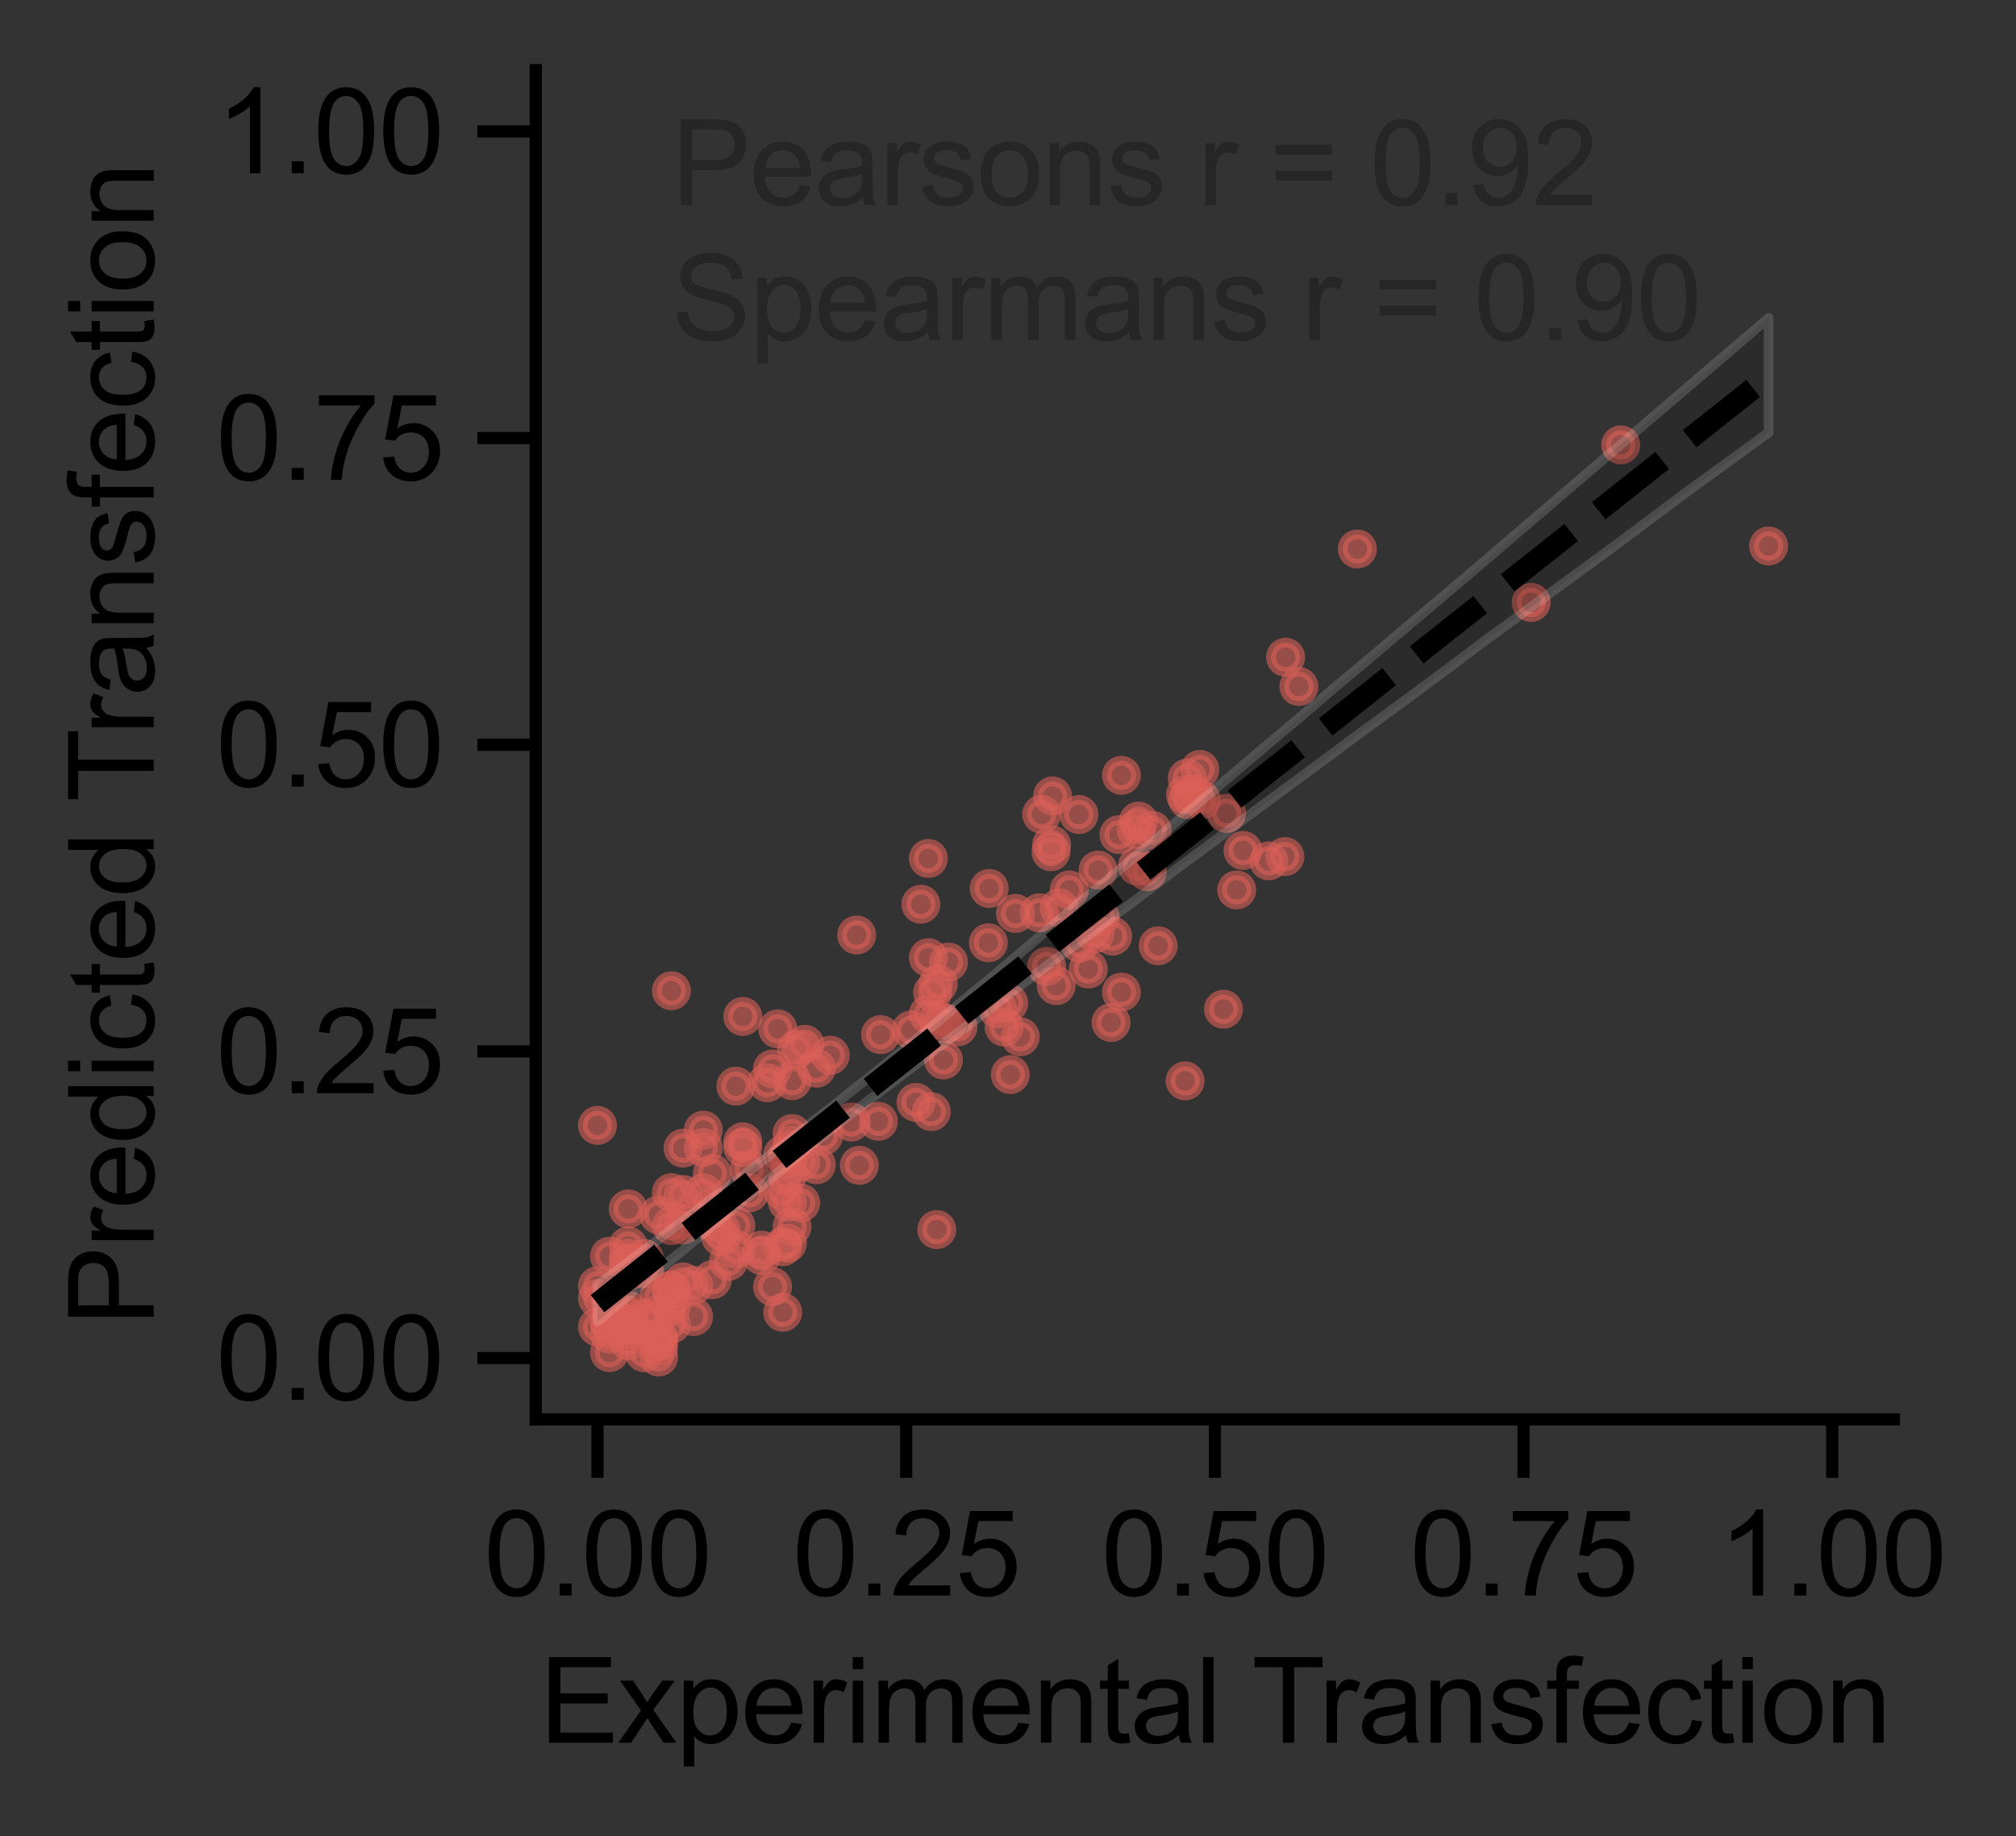 <?xml version="1.0" encoding="utf-8" standalone="no"?>
<!DOCTYPE svg PUBLIC "-//W3C//DTD SVG 1.1//EN"
  "http://www.w3.org/Graphics/SVG/1.1/DTD/svg11.dtd">
<svg xmlns:xlink="http://www.w3.org/1999/xlink" width="207.063pt" height="188.595pt" viewBox="0 0 207.063 188.595" xmlns="http://www.w3.org/2000/svg" version="1.1">
 <rect x="0" y="0" width="207.063" height="188.595" fill="#333333" stroke="none"/>
 <defs>
  <style type="text/css">*{stroke-linejoin: round; stroke-linecap: butt}</style>
 </defs>
 <g id="figure_1">
  <g id="patch_1">
   <path d="M 0 188.595 
L 207.063 188.595 
L 207.063 0 
L 0 0 
L 0 188.595 
z
" style="fill: none"/>
  </g>
  <g id="axes_1">
   <g id="patch_2">
    <path d="M 55.028 145.8 
L 194.528 145.8 
L 194.528 7.2 
L 55.028 7.2 
L 55.028 145.8 
z
" style="fill: none"/>
   </g>
   <g id="matplotlib.axis_1">
    <g id="xtick_1">
     <g id="line2d_1">
      <defs>
       <path id="m53e84cdad3" d="M 0 0 
L 0 6 
" style="stroke: #000000; stroke-width: 1.25"/>
      </defs>
      <g>
       <use xlink:href="#m53e84cdad3" x="61.368" y="145.8" style="stroke: #000000; stroke-width: 1.25"/>
      </g>
     </g>
     <g id="text_1">
      <!-- 0.00 -->
      <g transform="translate(49.692 163.889) scale(0.12 -0.12)">
       <defs>
        <path id="ArialMT-30" d="M 266 2259 
Q 266 3072 433 3567 
Q 600 4063 929 4331 
Q 1259 4600 1759 4600 
Q 2128 4600 2406 4451 
Q 2684 4303 2865 4023 
Q 3047 3744 3150 3342 
Q 3253 2941 3253 2259 
Q 3253 1453 3087 958 
Q 2922 463 2592 192 
Q 2263 -78 1759 -78 
Q 1097 -78 719 397 
Q 266 969 266 2259 
z
M 844 2259 
Q 844 1131 1108 757 
Q 1372 384 1759 384 
Q 2147 384 2411 759 
Q 2675 1134 2675 2259 
Q 2675 3391 2411 3762 
Q 2147 4134 1753 4134 
Q 1366 4134 1134 3806 
Q 844 3388 844 2259 
z
" transform="scale(0.016)"/>
        <path id="ArialMT-2e" d="M 581 0 
L 581 641 
L 1222 641 
L 1222 0 
L 581 0 
z
" transform="scale(0.016)"/>
       </defs>
       <use xlink:href="#ArialMT-30"/>
       <use xlink:href="#ArialMT-2e" x="55.615"/>
       <use xlink:href="#ArialMT-30" x="83.398"/>
       <use xlink:href="#ArialMT-30" x="139.014"/>
      </g>
     </g>
    </g>
    <g id="xtick_2">
     <g id="line2d_2">
      <g>
       <use xlink:href="#m53e84cdad3" x="93.073" y="145.8" style="stroke: #000000; stroke-width: 1.25"/>
      </g>
     </g>
     <g id="text_2">
      <!-- 0.25 -->
      <g transform="translate(81.396 163.889) scale(0.12 -0.12)">
       <defs>
        <path id="ArialMT-32" d="M 3222 541 
L 3222 0 
L 194 0 
Q 188 203 259 391 
Q 375 700 629 1000 
Q 884 1300 1366 1694 
Q 2113 2306 2375 2664 
Q 2638 3022 2638 3341 
Q 2638 3675 2398 3904 
Q 2159 4134 1775 4134 
Q 1369 4134 1125 3890 
Q 881 3647 878 3216 
L 300 3275 
Q 359 3922 746 4261 
Q 1134 4600 1788 4600 
Q 2447 4600 2831 4234 
Q 3216 3869 3216 3328 
Q 3216 3053 3103 2787 
Q 2991 2522 2730 2228 
Q 2469 1934 1863 1422 
Q 1356 997 1212 845 
Q 1069 694 975 541 
L 3222 541 
z
" transform="scale(0.016)"/>
        <path id="ArialMT-35" d="M 266 1200 
L 856 1250 
Q 922 819 1161 601 
Q 1400 384 1738 384 
Q 2144 384 2425 690 
Q 2706 997 2706 1503 
Q 2706 1984 2436 2262 
Q 2166 2541 1728 2541 
Q 1456 2541 1237 2417 
Q 1019 2294 894 2097 
L 366 2166 
L 809 4519 
L 3088 4519 
L 3088 3981 
L 1259 3981 
L 1013 2750 
Q 1425 3038 1878 3038 
Q 2478 3038 2890 2622 
Q 3303 2206 3303 1553 
Q 3303 931 2941 478 
Q 2500 -78 1738 -78 
Q 1113 -78 717 272 
Q 322 622 266 1200 
z
" transform="scale(0.016)"/>
       </defs>
       <use xlink:href="#ArialMT-30"/>
       <use xlink:href="#ArialMT-2e" x="55.615"/>
       <use xlink:href="#ArialMT-32" x="83.398"/>
       <use xlink:href="#ArialMT-35" x="139.014"/>
      </g>
     </g>
    </g>
    <g id="xtick_3">
     <g id="line2d_3">
      <g>
       <use xlink:href="#m53e84cdad3" x="124.778" y="145.8" style="stroke: #000000; stroke-width: 1.25"/>
      </g>
     </g>
     <g id="text_3">
      <!-- 0.50 -->
      <g transform="translate(113.101 163.889) scale(0.12 -0.12)">
       <use xlink:href="#ArialMT-30"/>
       <use xlink:href="#ArialMT-2e" x="55.615"/>
       <use xlink:href="#ArialMT-35" x="83.398"/>
       <use xlink:href="#ArialMT-30" x="139.014"/>
      </g>
     </g>
    </g>
    <g id="xtick_4">
     <g id="line2d_4">
      <g>
       <use xlink:href="#m53e84cdad3" x="156.482" y="145.8" style="stroke: #000000; stroke-width: 1.25"/>
      </g>
     </g>
     <g id="text_4">
      <!-- 0.75 -->
      <g transform="translate(144.805 163.889) scale(0.12 -0.12)">
       <defs>
        <path id="ArialMT-37" d="M 303 3981 
L 303 4522 
L 3269 4522 
L 3269 4084 
Q 2831 3619 2401 2847 
Q 1972 2075 1738 1259 
Q 1569 684 1522 0 
L 944 0 
Q 953 541 1156 1306 
Q 1359 2072 1739 2783 
Q 2119 3494 2547 3981 
L 303 3981 
z
" transform="scale(0.016)"/>
       </defs>
       <use xlink:href="#ArialMT-30"/>
       <use xlink:href="#ArialMT-2e" x="55.615"/>
       <use xlink:href="#ArialMT-37" x="83.398"/>
       <use xlink:href="#ArialMT-35" x="139.014"/>
      </g>
     </g>
    </g>
    <g id="xtick_5">
     <g id="line2d_5">
      <g>
       <use xlink:href="#m53e84cdad3" x="188.187" y="145.8" style="stroke: #000000; stroke-width: 1.25"/>
      </g>
     </g>
     <g id="text_5">
      <!-- 1.00 -->
      <g transform="translate(176.51 163.889) scale(0.12 -0.12)">
       <defs>
        <path id="ArialMT-31" d="M 2384 0 
L 1822 0 
L 1822 3584 
Q 1619 3391 1289 3197 
Q 959 3003 697 2906 
L 697 3450 
Q 1169 3672 1522 3987 
Q 1875 4303 2022 4600 
L 2384 4600 
L 2384 0 
z
" transform="scale(0.016)"/>
       </defs>
       <use xlink:href="#ArialMT-31"/>
       <use xlink:href="#ArialMT-2e" x="55.615"/>
       <use xlink:href="#ArialMT-30" x="83.398"/>
       <use xlink:href="#ArialMT-30" x="139.014"/>
      </g>
     </g>
    </g>
    <g id="text_6">
     <!-- Experimental Transfection -->
     <g transform="translate(55.415 179.01) scale(0.12 -0.12)">
      <defs>
       <path id="ArialMT-45" d="M 506 0 
L 506 4581 
L 3819 4581 
L 3819 4041 
L 1113 4041 
L 1113 2638 
L 3647 2638 
L 3647 2100 
L 1113 2100 
L 1113 541 
L 3925 541 
L 3925 0 
L 506 0 
z
" transform="scale(0.016)"/>
       <path id="ArialMT-78" d="M 47 0 
L 1259 1725 
L 138 3319 
L 841 3319 
L 1350 2541 
Q 1494 2319 1581 2169 
Q 1719 2375 1834 2534 
L 2394 3319 
L 3066 3319 
L 1919 1756 
L 3153 0 
L 2463 0 
L 1781 1031 
L 1600 1309 
L 728 0 
L 47 0 
z
" transform="scale(0.016)"/>
       <path id="ArialMT-70" d="M 422 -1272 
L 422 3319 
L 934 3319 
L 934 2888 
Q 1116 3141 1344 3267 
Q 1572 3394 1897 3394 
Q 2322 3394 2647 3175 
Q 2972 2956 3137 2557 
Q 3303 2159 3303 1684 
Q 3303 1175 3120 767 
Q 2938 359 2589 142 
Q 2241 -75 1856 -75 
Q 1575 -75 1351 44 
Q 1128 163 984 344 
L 984 -1272 
L 422 -1272 
z
M 931 1641 
Q 931 1000 1190 694 
Q 1450 388 1819 388 
Q 2194 388 2461 705 
Q 2728 1022 2728 1688 
Q 2728 2322 2467 2637 
Q 2206 2953 1844 2953 
Q 1484 2953 1207 2617 
Q 931 2281 931 1641 
z
" transform="scale(0.016)"/>
       <path id="ArialMT-65" d="M 2694 1069 
L 3275 997 
Q 3138 488 2766 206 
Q 2394 -75 1816 -75 
Q 1088 -75 661 373 
Q 234 822 234 1631 
Q 234 2469 665 2931 
Q 1097 3394 1784 3394 
Q 2450 3394 2872 2941 
Q 3294 2488 3294 1666 
Q 3294 1616 3291 1516 
L 816 1516 
Q 847 969 1125 678 
Q 1403 388 1819 388 
Q 2128 388 2347 550 
Q 2566 713 2694 1069 
z
M 847 1978 
L 2700 1978 
Q 2663 2397 2488 2606 
Q 2219 2931 1791 2931 
Q 1403 2931 1139 2672 
Q 875 2413 847 1978 
z
" transform="scale(0.016)"/>
       <path id="ArialMT-72" d="M 416 0 
L 416 3319 
L 922 3319 
L 922 2816 
Q 1116 3169 1280 3281 
Q 1444 3394 1641 3394 
Q 1925 3394 2219 3213 
L 2025 2691 
Q 1819 2813 1613 2813 
Q 1428 2813 1281 2702 
Q 1134 2591 1072 2394 
Q 978 2094 978 1738 
L 978 0 
L 416 0 
z
" transform="scale(0.016)"/>
       <path id="ArialMT-69" d="M 425 3934 
L 425 4581 
L 988 4581 
L 988 3934 
L 425 3934 
z
M 425 0 
L 425 3319 
L 988 3319 
L 988 0 
L 425 0 
z
" transform="scale(0.016)"/>
       <path id="ArialMT-6d" d="M 422 0 
L 422 3319 
L 925 3319 
L 925 2853 
Q 1081 3097 1340 3245 
Q 1600 3394 1931 3394 
Q 2300 3394 2536 3241 
Q 2772 3088 2869 2813 
Q 3263 3394 3894 3394 
Q 4388 3394 4653 3120 
Q 4919 2847 4919 2278 
L 4919 0 
L 4359 0 
L 4359 2091 
Q 4359 2428 4304 2576 
Q 4250 2725 4106 2815 
Q 3963 2906 3769 2906 
Q 3419 2906 3187 2673 
Q 2956 2441 2956 1928 
L 2956 0 
L 2394 0 
L 2394 2156 
Q 2394 2531 2256 2718 
Q 2119 2906 1806 2906 
Q 1569 2906 1367 2781 
Q 1166 2656 1075 2415 
Q 984 2175 984 1722 
L 984 0 
L 422 0 
z
" transform="scale(0.016)"/>
       <path id="ArialMT-6e" d="M 422 0 
L 422 3319 
L 928 3319 
L 928 2847 
Q 1294 3394 1984 3394 
Q 2284 3394 2536 3286 
Q 2788 3178 2913 3003 
Q 3038 2828 3088 2588 
Q 3119 2431 3119 2041 
L 3119 0 
L 2556 0 
L 2556 2019 
Q 2556 2363 2490 2533 
Q 2425 2703 2258 2804 
Q 2091 2906 1866 2906 
Q 1506 2906 1245 2678 
Q 984 2450 984 1813 
L 984 0 
L 422 0 
z
" transform="scale(0.016)"/>
       <path id="ArialMT-74" d="M 1650 503 
L 1731 6 
Q 1494 -44 1306 -44 
Q 1000 -44 831 53 
Q 663 150 594 308 
Q 525 466 525 972 
L 525 2881 
L 113 2881 
L 113 3319 
L 525 3319 
L 525 4141 
L 1084 4478 
L 1084 3319 
L 1650 3319 
L 1650 2881 
L 1084 2881 
L 1084 941 
Q 1084 700 1114 631 
Q 1144 563 1211 522 
Q 1278 481 1403 481 
Q 1497 481 1650 503 
z
" transform="scale(0.016)"/>
       <path id="ArialMT-61" d="M 2588 409 
Q 2275 144 1986 34 
Q 1697 -75 1366 -75 
Q 819 -75 525 192 
Q 231 459 231 875 
Q 231 1119 342 1320 
Q 453 1522 633 1644 
Q 813 1766 1038 1828 
Q 1203 1872 1538 1913 
Q 2219 1994 2541 2106 
Q 2544 2222 2544 2253 
Q 2544 2597 2384 2738 
Q 2169 2928 1744 2928 
Q 1347 2928 1158 2789 
Q 969 2650 878 2297 
L 328 2372 
Q 403 2725 575 2942 
Q 747 3159 1072 3276 
Q 1397 3394 1825 3394 
Q 2250 3394 2515 3294 
Q 2781 3194 2906 3042 
Q 3031 2891 3081 2659 
Q 3109 2516 3109 2141 
L 3109 1391 
Q 3109 606 3145 398 
Q 3181 191 3288 0 
L 2700 0 
Q 2613 175 2588 409 
z
M 2541 1666 
Q 2234 1541 1622 1453 
Q 1275 1403 1131 1340 
Q 988 1278 909 1158 
Q 831 1038 831 891 
Q 831 666 1001 516 
Q 1172 366 1500 366 
Q 1825 366 2078 508 
Q 2331 650 2450 897 
Q 2541 1088 2541 1459 
L 2541 1666 
z
" transform="scale(0.016)"/>
       <path id="ArialMT-6c" d="M 409 0 
L 409 4581 
L 972 4581 
L 972 0 
L 409 0 
z
" transform="scale(0.016)"/>
       <path id="ArialMT-20" transform="scale(0.016)"/>
       <path id="ArialMT-54" d="M 1659 0 
L 1659 4041 
L 150 4041 
L 150 4581 
L 3781 4581 
L 3781 4041 
L 2266 4041 
L 2266 0 
L 1659 0 
z
" transform="scale(0.016)"/>
       <path id="ArialMT-73" d="M 197 991 
L 753 1078 
Q 800 744 1014 566 
Q 1228 388 1613 388 
Q 2000 388 2187 545 
Q 2375 703 2375 916 
Q 2375 1106 2209 1216 
Q 2094 1291 1634 1406 
Q 1016 1563 777 1677 
Q 538 1791 414 1992 
Q 291 2194 291 2438 
Q 291 2659 392 2848 
Q 494 3038 669 3163 
Q 800 3259 1026 3326 
Q 1253 3394 1513 3394 
Q 1903 3394 2198 3281 
Q 2494 3169 2634 2976 
Q 2775 2784 2828 2463 
L 2278 2388 
Q 2241 2644 2061 2787 
Q 1881 2931 1553 2931 
Q 1166 2931 1000 2803 
Q 834 2675 834 2503 
Q 834 2394 903 2306 
Q 972 2216 1119 2156 
Q 1203 2125 1616 2013 
Q 2213 1853 2448 1751 
Q 2684 1650 2818 1456 
Q 2953 1263 2953 975 
Q 2953 694 2789 445 
Q 2625 197 2315 61 
Q 2006 -75 1616 -75 
Q 969 -75 630 194 
Q 291 463 197 991 
z
" transform="scale(0.016)"/>
       <path id="ArialMT-66" d="M 556 0 
L 556 2881 
L 59 2881 
L 59 3319 
L 556 3319 
L 556 3672 
Q 556 4006 616 4169 
Q 697 4388 901 4523 
Q 1106 4659 1475 4659 
Q 1713 4659 2000 4603 
L 1916 4113 
Q 1741 4144 1584 4144 
Q 1328 4144 1222 4034 
Q 1116 3925 1116 3625 
L 1116 3319 
L 1763 3319 
L 1763 2881 
L 1116 2881 
L 1116 0 
L 556 0 
z
" transform="scale(0.016)"/>
       <path id="ArialMT-63" d="M 2588 1216 
L 3141 1144 
Q 3050 572 2676 248 
Q 2303 -75 1759 -75 
Q 1078 -75 664 370 
Q 250 816 250 1647 
Q 250 2184 428 2587 
Q 606 2991 970 3192 
Q 1334 3394 1763 3394 
Q 2303 3394 2647 3120 
Q 2991 2847 3088 2344 
L 2541 2259 
Q 2463 2594 2264 2762 
Q 2066 2931 1784 2931 
Q 1359 2931 1093 2626 
Q 828 2322 828 1663 
Q 828 994 1084 691 
Q 1341 388 1753 388 
Q 2084 388 2306 591 
Q 2528 794 2588 1216 
z
" transform="scale(0.016)"/>
       <path id="ArialMT-6f" d="M 213 1659 
Q 213 2581 725 3025 
Q 1153 3394 1769 3394 
Q 2453 3394 2887 2945 
Q 3322 2497 3322 1706 
Q 3322 1066 3130 698 
Q 2938 331 2570 128 
Q 2203 -75 1769 -75 
Q 1072 -75 642 372 
Q 213 819 213 1659 
z
M 791 1659 
Q 791 1022 1069 705 
Q 1347 388 1769 388 
Q 2188 388 2466 706 
Q 2744 1025 2744 1678 
Q 2744 2294 2464 2611 
Q 2184 2928 1769 2928 
Q 1347 2928 1069 2612 
Q 791 2297 791 1659 
z
" transform="scale(0.016)"/>
      </defs>
      <use xlink:href="#ArialMT-45"/>
      <use xlink:href="#ArialMT-78" x="66.699"/>
      <use xlink:href="#ArialMT-70" x="116.699"/>
      <use xlink:href="#ArialMT-65" x="172.314"/>
      <use xlink:href="#ArialMT-72" x="227.93"/>
      <use xlink:href="#ArialMT-69" x="261.23"/>
      <use xlink:href="#ArialMT-6d" x="283.447"/>
      <use xlink:href="#ArialMT-65" x="366.748"/>
      <use xlink:href="#ArialMT-6e" x="422.363"/>
      <use xlink:href="#ArialMT-74" x="477.979"/>
      <use xlink:href="#ArialMT-61" x="505.762"/>
      <use xlink:href="#ArialMT-6c" x="561.377"/>
      <use xlink:href="#ArialMT-20" x="583.594"/>
      <use xlink:href="#ArialMT-54" x="609.627"/>
      <use xlink:href="#ArialMT-72" x="666.961"/>
      <use xlink:href="#ArialMT-61" x="700.262"/>
      <use xlink:href="#ArialMT-6e" x="755.877"/>
      <use xlink:href="#ArialMT-73" x="811.492"/>
      <use xlink:href="#ArialMT-66" x="861.492"/>
      <use xlink:href="#ArialMT-65" x="889.275"/>
      <use xlink:href="#ArialMT-63" x="944.891"/>
      <use xlink:href="#ArialMT-74" x="994.891"/>
      <use xlink:href="#ArialMT-69" x="1022.674"/>
      <use xlink:href="#ArialMT-6f" x="1044.891"/>
      <use xlink:href="#ArialMT-6e" x="1100.506"/>
     </g>
    </g>
   </g>
   <g id="matplotlib.axis_2">
    <g id="ytick_1">
     <g id="line2d_6">
      <defs>
       <path id="mf983c33c2e" d="M 0 0 
L -6 0 
" style="stroke: #000000; stroke-width: 1.25"/>
      </defs>
      <g>
       <use xlink:href="#mf983c33c2e" x="55.028" y="139.5" style="stroke: #000000; stroke-width: 1.25"/>
      </g>
     </g>
     <g id="text_7">
      <!-- 0.00 -->
      <g transform="translate(22.174 143.795) scale(0.12 -0.12)">
       <use xlink:href="#ArialMT-30"/>
       <use xlink:href="#ArialMT-2e" x="55.615"/>
       <use xlink:href="#ArialMT-30" x="83.398"/>
       <use xlink:href="#ArialMT-30" x="139.014"/>
      </g>
     </g>
    </g>
    <g id="ytick_2">
     <g id="line2d_7">
      <g>
       <use xlink:href="#mf983c33c2e" x="55.028" y="108" style="stroke: #000000; stroke-width: 1.25"/>
      </g>
     </g>
     <g id="text_8">
      <!-- 0.25 -->
      <g transform="translate(22.174 112.295) scale(0.12 -0.12)">
       <use xlink:href="#ArialMT-30"/>
       <use xlink:href="#ArialMT-2e" x="55.615"/>
       <use xlink:href="#ArialMT-32" x="83.398"/>
       <use xlink:href="#ArialMT-35" x="139.014"/>
      </g>
     </g>
    </g>
    <g id="ytick_3">
     <g id="line2d_8">
      <g>
       <use xlink:href="#mf983c33c2e" x="55.028" y="76.5" style="stroke: #000000; stroke-width: 1.25"/>
      </g>
     </g>
     <g id="text_9">
      <!-- 0.50 -->
      <g transform="translate(22.174 80.795) scale(0.12 -0.12)">
       <use xlink:href="#ArialMT-30"/>
       <use xlink:href="#ArialMT-2e" x="55.615"/>
       <use xlink:href="#ArialMT-35" x="83.398"/>
       <use xlink:href="#ArialMT-30" x="139.014"/>
      </g>
     </g>
    </g>
    <g id="ytick_4">
     <g id="line2d_9">
      <g>
       <use xlink:href="#mf983c33c2e" x="55.028" y="45" style="stroke: #000000; stroke-width: 1.25"/>
      </g>
     </g>
     <g id="text_10">
      <!-- 0.75 -->
      <g transform="translate(22.174 49.295) scale(0.12 -0.12)">
       <use xlink:href="#ArialMT-30"/>
       <use xlink:href="#ArialMT-2e" x="55.615"/>
       <use xlink:href="#ArialMT-37" x="83.398"/>
       <use xlink:href="#ArialMT-35" x="139.014"/>
      </g>
     </g>
    </g>
    <g id="ytick_5">
     <g id="line2d_10">
      <g>
       <use xlink:href="#mf983c33c2e" x="55.028" y="13.5" style="stroke: #000000; stroke-width: 1.25"/>
      </g>
     </g>
     <g id="text_11">
      <!-- 1.00 -->
      <g transform="translate(22.174 17.795) scale(0.12 -0.12)">
       <use xlink:href="#ArialMT-31"/>
       <use xlink:href="#ArialMT-2e" x="55.615"/>
       <use xlink:href="#ArialMT-30" x="83.398"/>
       <use xlink:href="#ArialMT-30" x="139.014"/>
      </g>
     </g>
    </g>
    <g id="text_12">
     <!-- Predicted Transfection -->
     <g transform="translate(15.789 136.195) rotate(-90) scale(0.12 -0.12)">
      <defs>
       <path id="ArialMT-50" d="M 494 0 
L 494 4581 
L 2222 4581 
Q 2678 4581 2919 4538 
Q 3256 4481 3484 4323 
Q 3713 4166 3852 3881 
Q 3991 3597 3991 3256 
Q 3991 2672 3619 2267 
Q 3247 1863 2275 1863 
L 1100 1863 
L 1100 0 
L 494 0 
z
M 1100 2403 
L 2284 2403 
Q 2872 2403 3119 2622 
Q 3366 2841 3366 3238 
Q 3366 3525 3220 3729 
Q 3075 3934 2838 4000 
Q 2684 4041 2272 4041 
L 1100 4041 
L 1100 2403 
z
" transform="scale(0.016)"/>
       <path id="ArialMT-64" d="M 2575 0 
L 2575 419 
Q 2259 -75 1647 -75 
Q 1250 -75 917 144 
Q 584 363 401 755 
Q 219 1147 219 1656 
Q 219 2153 384 2558 
Q 550 2963 881 3178 
Q 1213 3394 1622 3394 
Q 1922 3394 2156 3267 
Q 2391 3141 2538 2938 
L 2538 4581 
L 3097 4581 
L 3097 0 
L 2575 0 
z
M 797 1656 
Q 797 1019 1065 703 
Q 1334 388 1700 388 
Q 2069 388 2326 689 
Q 2584 991 2584 1609 
Q 2584 2291 2321 2609 
Q 2059 2928 1675 2928 
Q 1300 2928 1048 2622 
Q 797 2316 797 1656 
z
" transform="scale(0.016)"/>
      </defs>
      <use xlink:href="#ArialMT-50"/>
      <use xlink:href="#ArialMT-72" x="66.699"/>
      <use xlink:href="#ArialMT-65" x="100"/>
      <use xlink:href="#ArialMT-64" x="155.615"/>
      <use xlink:href="#ArialMT-69" x="211.23"/>
      <use xlink:href="#ArialMT-63" x="233.447"/>
      <use xlink:href="#ArialMT-74" x="283.447"/>
      <use xlink:href="#ArialMT-65" x="311.23"/>
      <use xlink:href="#ArialMT-64" x="366.846"/>
      <use xlink:href="#ArialMT-20" x="422.461"/>
      <use xlink:href="#ArialMT-54" x="448.494"/>
      <use xlink:href="#ArialMT-72" x="505.828"/>
      <use xlink:href="#ArialMT-61" x="539.129"/>
      <use xlink:href="#ArialMT-6e" x="594.744"/>
      <use xlink:href="#ArialMT-73" x="650.359"/>
      <use xlink:href="#ArialMT-66" x="700.359"/>
      <use xlink:href="#ArialMT-65" x="728.143"/>
      <use xlink:href="#ArialMT-63" x="783.758"/>
      <use xlink:href="#ArialMT-74" x="833.758"/>
      <use xlink:href="#ArialMT-69" x="861.541"/>
      <use xlink:href="#ArialMT-6f" x="883.758"/>
      <use xlink:href="#ArialMT-6e" x="939.373"/>
     </g>
    </g>
   </g>
   <g id="PathCollection_1">
    <defs>
     <path id="mee01aa7571" d="M 0 1.5 
C 0.398 1.5 0.779 1.342 1.061 1.061 
C 1.342 0.779 1.5 0.398 1.5 0 
C 1.5 -0.398 1.342 -0.779 1.061 -1.061 
C 0.779 -1.342 0.398 -1.5 0 -1.5 
C -0.398 -1.5 -0.779 -1.342 -1.061 -1.061 
C -1.342 -0.779 -1.5 -0.398 -1.5 0 
C -1.5 0.398 -1.342 0.779 -1.061 1.061 
C -0.779 1.342 -0.398 1.5 0 1.5 
z
" style="stroke: #db5f57; stroke-opacity: 0.6"/>
    </defs>
    <g clip-path="url(#p5cea014558)">
     <use xlink:href="#mee01aa7571" x="102.473" y="103.624" style="fill: #db5f57; fill-opacity: 0.6; stroke: #db5f57; stroke-opacity: 0.6"/>
     <use xlink:href="#mee01aa7571" x="64.523" y="137.75" style="fill: #db5f57; fill-opacity: 0.6; stroke: #db5f57; stroke-opacity: 0.6"/>
     <use xlink:href="#mee01aa7571" x="80.88" y="123.468" style="fill: #db5f57; fill-opacity: 0.6; stroke: #db5f57; stroke-opacity: 0.6"/>
     <use xlink:href="#mee01aa7571" x="74.821" y="129.565" style="fill: #db5f57; fill-opacity: 0.6; stroke: #db5f57; stroke-opacity: 0.6"/>
     <use xlink:href="#mee01aa7571" x="94.582" y="92.882" style="fill: #db5f57; fill-opacity: 0.6; stroke: #db5f57; stroke-opacity: 0.6"/>
     <use xlink:href="#mee01aa7571" x="123.232" y="79.042" style="fill: #db5f57; fill-opacity: 0.6; stroke: #db5f57; stroke-opacity: 0.6"/>
     <use xlink:href="#mee01aa7571" x="62.603" y="135.9" style="fill: #db5f57; fill-opacity: 0.6; stroke: #db5f57; stroke-opacity: 0.6"/>
     <use xlink:href="#mee01aa7571" x="96.364" y="104.785" style="fill: #db5f57; fill-opacity: 0.6; stroke: #db5f57; stroke-opacity: 0.6"/>
     <use xlink:href="#mee01aa7571" x="115.178" y="79.644" style="fill: #db5f57; fill-opacity: 0.6; stroke: #db5f57; stroke-opacity: 0.6"/>
     <use xlink:href="#mee01aa7571" x="66.181" y="129.271" style="fill: #db5f57; fill-opacity: 0.6; stroke: #db5f57; stroke-opacity: 0.6"/>
     <use xlink:href="#mee01aa7571" x="81.354" y="116.435" style="fill: #db5f57; fill-opacity: 0.6; stroke: #db5f57; stroke-opacity: 0.6"/>
     <use xlink:href="#mee01aa7571" x="62.603" y="138.939" style="fill: #db5f57; fill-opacity: 0.6; stroke: #db5f57; stroke-opacity: 0.6"/>
     <use xlink:href="#mee01aa7571" x="64.523" y="127.981" style="fill: #db5f57; fill-opacity: 0.6; stroke: #db5f57; stroke-opacity: 0.6"/>
     <use xlink:href="#mee01aa7571" x="95.354" y="104.166" style="fill: #db5f57; fill-opacity: 0.6; stroke: #db5f57; stroke-opacity: 0.6"/>
     <use xlink:href="#mee01aa7571" x="67.652" y="134.963" style="fill: #db5f57; fill-opacity: 0.6; stroke: #db5f57; stroke-opacity: 0.6"/>
     <use xlink:href="#mee01aa7571" x="110.814" y="83.667" style="fill: #db5f57; fill-opacity: 0.6; stroke: #db5f57; stroke-opacity: 0.6"/>
     <use xlink:href="#mee01aa7571" x="73.163" y="125.513" style="fill: #db5f57; fill-opacity: 0.6; stroke: #db5f57; stroke-opacity: 0.6"/>
     <use xlink:href="#mee01aa7571" x="94.083" y="113.236" style="fill: #db5f57; fill-opacity: 0.6; stroke: #db5f57; stroke-opacity: 0.6"/>
     <use xlink:href="#mee01aa7571" x="96.9" y="108.878" style="fill: #db5f57; fill-opacity: 0.6; stroke: #db5f57; stroke-opacity: 0.6"/>
     <use xlink:href="#mee01aa7571" x="67.652" y="137.677" style="fill: #db5f57; fill-opacity: 0.6; stroke: #db5f57; stroke-opacity: 0.6"/>
     <use xlink:href="#mee01aa7571" x="87.438" y="115.255" style="fill: #db5f57; fill-opacity: 0.6; stroke: #db5f57; stroke-opacity: 0.6"/>
     <use xlink:href="#mee01aa7571" x="81.354" y="117.622" style="fill: #db5f57; fill-opacity: 0.6; stroke: #db5f57; stroke-opacity: 0.6"/>
     <use xlink:href="#mee01aa7571" x="73.163" y="123.945" style="fill: #db5f57; fill-opacity: 0.6; stroke: #db5f57; stroke-opacity: 0.6"/>
     <use xlink:href="#mee01aa7571" x="106.987" y="83.642" style="fill: #db5f57; fill-opacity: 0.6; stroke: #db5f57; stroke-opacity: 0.6"/>
     <use xlink:href="#mee01aa7571" x="103.608" y="103.041" style="fill: #db5f57; fill-opacity: 0.6; stroke: #db5f57; stroke-opacity: 0.6"/>
     <use xlink:href="#mee01aa7571" x="97.299" y="105.133" style="fill: #db5f57; fill-opacity: 0.6; stroke: #db5f57; stroke-opacity: 0.6"/>
     <use xlink:href="#mee01aa7571" x="66.181" y="135.402" style="fill: #db5f57; fill-opacity: 0.6; stroke: #db5f57; stroke-opacity: 0.6"/>
     <use xlink:href="#mee01aa7571" x="76.965" y="120.105" style="fill: #db5f57; fill-opacity: 0.6; stroke: #db5f57; stroke-opacity: 0.6"/>
     <use xlink:href="#mee01aa7571" x="82.663" y="107.266" style="fill: #db5f57; fill-opacity: 0.6; stroke: #db5f57; stroke-opacity: 0.6"/>
     <use xlink:href="#mee01aa7571" x="76.292" y="117.874" style="fill: #db5f57; fill-opacity: 0.6; stroke: #db5f57; stroke-opacity: 0.6"/>
     <use xlink:href="#mee01aa7571" x="70.158" y="117.933" style="fill: #db5f57; fill-opacity: 0.6; stroke: #db5f57; stroke-opacity: 0.6"/>
     <use xlink:href="#mee01aa7571" x="114.28" y="96.158" style="fill: #db5f57; fill-opacity: 0.6; stroke: #db5f57; stroke-opacity: 0.6"/>
     <use xlink:href="#mee01aa7571" x="113.008" y="94.225" style="fill: #db5f57; fill-opacity: 0.6; stroke: #db5f57; stroke-opacity: 0.6"/>
     <use xlink:href="#mee01aa7571" x="118.955" y="97.151" style="fill: #db5f57; fill-opacity: 0.6; stroke: #db5f57; stroke-opacity: 0.6"/>
     <use xlink:href="#mee01aa7571" x="62.603" y="133.703" style="fill: #db5f57; fill-opacity: 0.6; stroke: #db5f57; stroke-opacity: 0.6"/>
     <use xlink:href="#mee01aa7571" x="72.24" y="117.876" style="fill: #db5f57; fill-opacity: 0.6; stroke: #db5f57; stroke-opacity: 0.6"/>
     <use xlink:href="#mee01aa7571" x="67.652" y="137.368" style="fill: #db5f57; fill-opacity: 0.6; stroke: #db5f57; stroke-opacity: 0.6"/>
     <use xlink:href="#mee01aa7571" x="96.364" y="101.075" style="fill: #db5f57; fill-opacity: 0.6; stroke: #db5f57; stroke-opacity: 0.6"/>
     <use xlink:href="#mee01aa7571" x="64.523" y="136.184" style="fill: #db5f57; fill-opacity: 0.6; stroke: #db5f57; stroke-opacity: 0.6"/>
     <use xlink:href="#mee01aa7571" x="95.354" y="88.182" style="fill: #db5f57; fill-opacity: 0.6; stroke: #db5f57; stroke-opacity: 0.6"/>
     <use xlink:href="#mee01aa7571" x="61.368" y="133.37" style="fill: #db5f57; fill-opacity: 0.6; stroke: #db5f57; stroke-opacity: 0.6"/>
     <use xlink:href="#mee01aa7571" x="131.971" y="87.991" style="fill: #db5f57; fill-opacity: 0.6; stroke: #db5f57; stroke-opacity: 0.6"/>
     <use xlink:href="#mee01aa7571" x="103.134" y="105.496" style="fill: #db5f57; fill-opacity: 0.6; stroke: #db5f57; stroke-opacity: 0.6"/>
     <use xlink:href="#mee01aa7571" x="85.281" y="108.396" style="fill: #db5f57; fill-opacity: 0.6; stroke: #db5f57; stroke-opacity: 0.6"/>
     <use xlink:href="#mee01aa7571" x="64.523" y="129.854" style="fill: #db5f57; fill-opacity: 0.6; stroke: #db5f57; stroke-opacity: 0.6"/>
     <use xlink:href="#mee01aa7571" x="68.961" y="136.025" style="fill: #db5f57; fill-opacity: 0.6; stroke: #db5f57; stroke-opacity: 0.6"/>
     <use xlink:href="#mee01aa7571" x="67.652" y="124.795" style="fill: #db5f57; fill-opacity: 0.6; stroke: #db5f57; stroke-opacity: 0.6"/>
     <use xlink:href="#mee01aa7571" x="80.88" y="118.988" style="fill: #db5f57; fill-opacity: 0.6; stroke: #db5f57; stroke-opacity: 0.6"/>
     <use xlink:href="#mee01aa7571" x="64.523" y="136.053" style="fill: #db5f57; fill-opacity: 0.6; stroke: #db5f57; stroke-opacity: 0.6"/>
     <use xlink:href="#mee01aa7571" x="98.397" y="105.47" style="fill: #db5f57; fill-opacity: 0.6; stroke: #db5f57; stroke-opacity: 0.6"/>
     <use xlink:href="#mee01aa7571" x="139.414" y="56.394" style="fill: #db5f57; fill-opacity: 0.6; stroke: #db5f57; stroke-opacity: 0.6"/>
     <use xlink:href="#mee01aa7571" x="93.584" y="105.798" style="fill: #db5f57; fill-opacity: 0.6; stroke: #db5f57; stroke-opacity: 0.6"/>
     <use xlink:href="#mee01aa7571" x="107.947" y="87.49" style="fill: #db5f57; fill-opacity: 0.6; stroke: #db5f57; stroke-opacity: 0.6"/>
     <use xlink:href="#mee01aa7571" x="108.483" y="101.243" style="fill: #db5f57; fill-opacity: 0.6; stroke: #db5f57; stroke-opacity: 0.6"/>
     <use xlink:href="#mee01aa7571" x="87.986" y="96.044" style="fill: #db5f57; fill-opacity: 0.6; stroke: #db5f57; stroke-opacity: 0.6"/>
     <use xlink:href="#mee01aa7571" x="106.75" y="93.765" style="fill: #db5f57; fill-opacity: 0.6; stroke: #db5f57; stroke-opacity: 0.6"/>
     <use xlink:href="#mee01aa7571" x="84.583" y="116.681" style="fill: #db5f57; fill-opacity: 0.6; stroke: #db5f57; stroke-opacity: 0.6"/>
     <use xlink:href="#mee01aa7571" x="73.163" y="120.533" style="fill: #db5f57; fill-opacity: 0.6; stroke: #db5f57; stroke-opacity: 0.6"/>
     <use xlink:href="#mee01aa7571" x="107.498" y="99.273" style="fill: #db5f57; fill-opacity: 0.6; stroke: #db5f57; stroke-opacity: 0.6"/>
     <use xlink:href="#mee01aa7571" x="116.811" y="88.967" style="fill: #db5f57; fill-opacity: 0.6; stroke: #db5f57; stroke-opacity: 0.6"/>
     <use xlink:href="#mee01aa7571" x="78.798" y="111.218" style="fill: #db5f57; fill-opacity: 0.6; stroke: #db5f57; stroke-opacity: 0.6"/>
     <use xlink:href="#mee01aa7571" x="127.67" y="87.36" style="fill: #db5f57; fill-opacity: 0.6; stroke: #db5f57; stroke-opacity: 0.6"/>
     <use xlink:href="#mee01aa7571" x="75.581" y="111.567" style="fill: #db5f57; fill-opacity: 0.6; stroke: #db5f57; stroke-opacity: 0.6"/>
     <use xlink:href="#mee01aa7571" x="72.24" y="122.516" style="fill: #db5f57; fill-opacity: 0.6; stroke: #db5f57; stroke-opacity: 0.6"/>
     <use xlink:href="#mee01aa7571" x="111.774" y="99.537" style="fill: #db5f57; fill-opacity: 0.6; stroke: #db5f57; stroke-opacity: 0.6"/>
     <use xlink:href="#mee01aa7571" x="76.965" y="122.537" style="fill: #db5f57; fill-opacity: 0.6; stroke: #db5f57; stroke-opacity: 0.6"/>
     <use xlink:href="#mee01aa7571" x="79.346" y="132.169" style="fill: #db5f57; fill-opacity: 0.6; stroke: #db5f57; stroke-opacity: 0.6"/>
     <use xlink:href="#mee01aa7571" x="122.608" y="81.539" style="fill: #db5f57; fill-opacity: 0.6; stroke: #db5f57; stroke-opacity: 0.6"/>
     <use xlink:href="#mee01aa7571" x="90.442" y="106.276" style="fill: #db5f57; fill-opacity: 0.6; stroke: #db5f57; stroke-opacity: 0.6"/>
     <use xlink:href="#mee01aa7571" x="157.267" y="61.88" style="fill: #db5f57; fill-opacity: 0.6; stroke: #db5f57; stroke-opacity: 0.6"/>
     <use xlink:href="#mee01aa7571" x="61.368" y="136.302" style="fill: #db5f57; fill-opacity: 0.6; stroke: #db5f57; stroke-opacity: 0.6"/>
     <use xlink:href="#mee01aa7571" x="83.847" y="119.648" style="fill: #db5f57; fill-opacity: 0.6; stroke: #db5f57; stroke-opacity: 0.6"/>
     <use xlink:href="#mee01aa7571" x="116.699" y="85.184" style="fill: #db5f57; fill-opacity: 0.6; stroke: #db5f57; stroke-opacity: 0.6"/>
     <use xlink:href="#mee01aa7571" x="80.88" y="120.788" style="fill: #db5f57; fill-opacity: 0.6; stroke: #db5f57; stroke-opacity: 0.6"/>
     <use xlink:href="#mee01aa7571" x="66.181" y="130.311" style="fill: #db5f57; fill-opacity: 0.6; stroke: #db5f57; stroke-opacity: 0.6"/>
     <use xlink:href="#mee01aa7571" x="73.163" y="131.449" style="fill: #db5f57; fill-opacity: 0.6; stroke: #db5f57; stroke-opacity: 0.6"/>
     <use xlink:href="#mee01aa7571" x="68.961" y="132.59" style="fill: #db5f57; fill-opacity: 0.6; stroke: #db5f57; stroke-opacity: 0.6"/>
     <use xlink:href="#mee01aa7571" x="82.239" y="119.385" style="fill: #db5f57; fill-opacity: 0.6; stroke: #db5f57; stroke-opacity: 0.6"/>
     <use xlink:href="#mee01aa7571" x="95.354" y="98.371" style="fill: #db5f57; fill-opacity: 0.6; stroke: #db5f57; stroke-opacity: 0.6"/>
     <use xlink:href="#mee01aa7571" x="64.523" y="136.512" style="fill: #db5f57; fill-opacity: 0.6; stroke: #db5f57; stroke-opacity: 0.6"/>
     <use xlink:href="#mee01aa7571" x="108.009" y="86.786" style="fill: #db5f57; fill-opacity: 0.6; stroke: #db5f57; stroke-opacity: 0.6"/>
     <use xlink:href="#mee01aa7571" x="88.261" y="119.701" style="fill: #db5f57; fill-opacity: 0.6; stroke: #db5f57; stroke-opacity: 0.6"/>
     <use xlink:href="#mee01aa7571" x="64.523" y="135.527" style="fill: #db5f57; fill-opacity: 0.6; stroke: #db5f57; stroke-opacity: 0.6"/>
     <use xlink:href="#mee01aa7571" x="121.76" y="81.611" style="fill: #db5f57; fill-opacity: 0.6; stroke: #db5f57; stroke-opacity: 0.6"/>
     <use xlink:href="#mee01aa7571" x="112.784" y="89.374" style="fill: #db5f57; fill-opacity: 0.6; stroke: #db5f57; stroke-opacity: 0.6"/>
     <use xlink:href="#mee01aa7571" x="64.523" y="124.178" style="fill: #db5f57; fill-opacity: 0.6; stroke: #db5f57; stroke-opacity: 0.6"/>
     <use xlink:href="#mee01aa7571" x="67.652" y="133.27" style="fill: #db5f57; fill-opacity: 0.6; stroke: #db5f57; stroke-opacity: 0.6"/>
     <use xlink:href="#mee01aa7571" x="80.394" y="134.796" style="fill: #db5f57; fill-opacity: 0.6; stroke: #db5f57; stroke-opacity: 0.6"/>
     <use xlink:href="#mee01aa7571" x="67.652" y="139.39" style="fill: #db5f57; fill-opacity: 0.6; stroke: #db5f57; stroke-opacity: 0.6"/>
     <use xlink:href="#mee01aa7571" x="90.218" y="115.183" style="fill: #db5f57; fill-opacity: 0.6; stroke: #db5f57; stroke-opacity: 0.6"/>
     <use xlink:href="#mee01aa7571" x="115.178" y="101.905" style="fill: #db5f57; fill-opacity: 0.6; stroke: #db5f57; stroke-opacity: 0.6"/>
     <use xlink:href="#mee01aa7571" x="116.936" y="84.343" style="fill: #db5f57; fill-opacity: 0.6; stroke: #db5f57; stroke-opacity: 0.6"/>
     <use xlink:href="#mee01aa7571" x="80.394" y="128.067" style="fill: #db5f57; fill-opacity: 0.6; stroke: #db5f57; stroke-opacity: 0.6"/>
     <use xlink:href="#mee01aa7571" x="68.961" y="134.183" style="fill: #db5f57; fill-opacity: 0.6; stroke: #db5f57; stroke-opacity: 0.6"/>
     <use xlink:href="#mee01aa7571" x="80.394" y="122.326" style="fill: #db5f57; fill-opacity: 0.6; stroke: #db5f57; stroke-opacity: 0.6"/>
     <use xlink:href="#mee01aa7571" x="96.215" y="126.303" style="fill: #db5f57; fill-opacity: 0.6; stroke: #db5f57; stroke-opacity: 0.6"/>
     <use xlink:href="#mee01aa7571" x="117.833" y="89.54" style="fill: #db5f57; fill-opacity: 0.6; stroke: #db5f57; stroke-opacity: 0.6"/>
     <use xlink:href="#mee01aa7571" x="80.88" y="127.702" style="fill: #db5f57; fill-opacity: 0.6; stroke: #db5f57; stroke-opacity: 0.6"/>
     <use xlink:href="#mee01aa7571" x="114.928" y="85.733" style="fill: #db5f57; fill-opacity: 0.6; stroke: #db5f57; stroke-opacity: 0.6"/>
     <use xlink:href="#mee01aa7571" x="78.212" y="128.969" style="fill: #db5f57; fill-opacity: 0.6; stroke: #db5f57; stroke-opacity: 0.6"/>
     <use xlink:href="#mee01aa7571" x="74.023" y="127.059" style="fill: #db5f57; fill-opacity: 0.6; stroke: #db5f57; stroke-opacity: 0.6"/>
     <use xlink:href="#mee01aa7571" x="70.158" y="125.83" style="fill: #db5f57; fill-opacity: 0.6; stroke: #db5f57; stroke-opacity: 0.6"/>
     <use xlink:href="#mee01aa7571" x="62.603" y="129.038" style="fill: #db5f57; fill-opacity: 0.6; stroke: #db5f57; stroke-opacity: 0.6"/>
     <use xlink:href="#mee01aa7571" x="75.581" y="128.314" style="fill: #db5f57; fill-opacity: 0.6; stroke: #db5f57; stroke-opacity: 0.6"/>
     <use xlink:href="#mee01aa7571" x="81.354" y="126.011" style="fill: #db5f57; fill-opacity: 0.6; stroke: #db5f57; stroke-opacity: 0.6"/>
     <use xlink:href="#mee01aa7571" x="78.212" y="128.411" style="fill: #db5f57; fill-opacity: 0.6; stroke: #db5f57; stroke-opacity: 0.6"/>
     <use xlink:href="#mee01aa7571" x="64.523" y="130.606" style="fill: #db5f57; fill-opacity: 0.6; stroke: #db5f57; stroke-opacity: 0.6"/>
     <use xlink:href="#mee01aa7571" x="66.181" y="138.954" style="fill: #db5f57; fill-opacity: 0.6; stroke: #db5f57; stroke-opacity: 0.6"/>
     <use xlink:href="#mee01aa7571" x="101.513" y="96.843" style="fill: #db5f57; fill-opacity: 0.6; stroke: #db5f57; stroke-opacity: 0.6"/>
     <use xlink:href="#mee01aa7571" x="133.405" y="70.513" style="fill: #db5f57; fill-opacity: 0.6; stroke: #db5f57; stroke-opacity: 0.6"/>
     <use xlink:href="#mee01aa7571" x="64.523" y="129.223" style="fill: #db5f57; fill-opacity: 0.6; stroke: #db5f57; stroke-opacity: 0.6"/>
     <use xlink:href="#mee01aa7571" x="125.987" y="83.55" style="fill: #db5f57; fill-opacity: 0.6; stroke: #db5f57; stroke-opacity: 0.6"/>
     <use xlink:href="#mee01aa7571" x="67.652" y="138.337" style="fill: #db5f57; fill-opacity: 0.6; stroke: #db5f57; stroke-opacity: 0.6"/>
     <use xlink:href="#mee01aa7571" x="166.468" y="45.698" style="fill: #db5f57; fill-opacity: 0.6; stroke: #db5f57; stroke-opacity: 0.6"/>
     <use xlink:href="#mee01aa7571" x="97.424" y="98.824" style="fill: #db5f57; fill-opacity: 0.6; stroke: #db5f57; stroke-opacity: 0.6"/>
     <use xlink:href="#mee01aa7571" x="108.794" y="93.26" style="fill: #db5f57; fill-opacity: 0.6; stroke: #db5f57; stroke-opacity: 0.6"/>
     <use xlink:href="#mee01aa7571" x="68.961" y="125.889" style="fill: #db5f57; fill-opacity: 0.6; stroke: #db5f57; stroke-opacity: 0.6"/>
     <use xlink:href="#mee01aa7571" x="118.344" y="85.291" style="fill: #db5f57; fill-opacity: 0.6; stroke: #db5f57; stroke-opacity: 0.6"/>
     <use xlink:href="#mee01aa7571" x="127.022" y="91.411" style="fill: #db5f57; fill-opacity: 0.6; stroke: #db5f57; stroke-opacity: 0.6"/>
     <use xlink:href="#mee01aa7571" x="72.24" y="116.085" style="fill: #db5f57; fill-opacity: 0.6; stroke: #db5f57; stroke-opacity: 0.6"/>
     <use xlink:href="#mee01aa7571" x="80.394" y="118.615" style="fill: #db5f57; fill-opacity: 0.6; stroke: #db5f57; stroke-opacity: 0.6"/>
     <use xlink:href="#mee01aa7571" x="104.792" y="106.5" style="fill: #db5f57; fill-opacity: 0.6; stroke: #db5f57; stroke-opacity: 0.6"/>
     <use xlink:href="#mee01aa7571" x="95.654" y="114.185" style="fill: #db5f57; fill-opacity: 0.6; stroke: #db5f57; stroke-opacity: 0.6"/>
     <use xlink:href="#mee01aa7571" x="109.829" y="91.412" style="fill: #db5f57; fill-opacity: 0.6; stroke: #db5f57; stroke-opacity: 0.6"/>
     <use xlink:href="#mee01aa7571" x="82.239" y="123.559" style="fill: #db5f57; fill-opacity: 0.6; stroke: #db5f57; stroke-opacity: 0.6"/>
     <use xlink:href="#mee01aa7571" x="81.354" y="111.011" style="fill: #db5f57; fill-opacity: 0.6; stroke: #db5f57; stroke-opacity: 0.6"/>
     <use xlink:href="#mee01aa7571" x="64.523" y="134.561" style="fill: #db5f57; fill-opacity: 0.6; stroke: #db5f57; stroke-opacity: 0.6"/>
     <use xlink:href="#mee01aa7571" x="62.603" y="137.034" style="fill: #db5f57; fill-opacity: 0.6; stroke: #db5f57; stroke-opacity: 0.6"/>
     <use xlink:href="#mee01aa7571" x="68.961" y="101.768" style="fill: #db5f57; fill-opacity: 0.6; stroke: #db5f57; stroke-opacity: 0.6"/>
     <use xlink:href="#mee01aa7571" x="70.158" y="131.679" style="fill: #db5f57; fill-opacity: 0.6; stroke: #db5f57; stroke-opacity: 0.6"/>
     <use xlink:href="#mee01aa7571" x="132.046" y="67.514" style="fill: #db5f57; fill-opacity: 0.6; stroke: #db5f57; stroke-opacity: 0.6"/>
     <use xlink:href="#mee01aa7571" x="68.961" y="122.504" style="fill: #db5f57; fill-opacity: 0.6; stroke: #db5f57; stroke-opacity: 0.6"/>
     <use xlink:href="#mee01aa7571" x="81.802" y="107.781" style="fill: #db5f57; fill-opacity: 0.6; stroke: #db5f57; stroke-opacity: 0.6"/>
     <use xlink:href="#mee01aa7571" x="79.882" y="105.687" style="fill: #db5f57; fill-opacity: 0.6; stroke: #db5f57; stroke-opacity: 0.6"/>
     <use xlink:href="#mee01aa7571" x="130.313" y="88.427" style="fill: #db5f57; fill-opacity: 0.6; stroke: #db5f57; stroke-opacity: 0.6"/>
     <use xlink:href="#mee01aa7571" x="108.109" y="81.76" style="fill: #db5f57; fill-opacity: 0.6; stroke: #db5f57; stroke-opacity: 0.6"/>
     <use xlink:href="#mee01aa7571" x="123.394" y="82.178" style="fill: #db5f57; fill-opacity: 0.6; stroke: #db5f57; stroke-opacity: 0.6"/>
     <use xlink:href="#mee01aa7571" x="75.581" y="125.894" style="fill: #db5f57; fill-opacity: 0.6; stroke: #db5f57; stroke-opacity: 0.6"/>
     <use xlink:href="#mee01aa7571" x="121.947" y="79.918" style="fill: #db5f57; fill-opacity: 0.6; stroke: #db5f57; stroke-opacity: 0.6"/>
     <use xlink:href="#mee01aa7571" x="74.023" y="126.28" style="fill: #db5f57; fill-opacity: 0.6; stroke: #db5f57; stroke-opacity: 0.6"/>
     <use xlink:href="#mee01aa7571" x="83.847" y="109.728" style="fill: #db5f57; fill-opacity: 0.6; stroke: #db5f57; stroke-opacity: 0.6"/>
     <use xlink:href="#mee01aa7571" x="112.447" y="95.914" style="fill: #db5f57; fill-opacity: 0.6; stroke: #db5f57; stroke-opacity: 0.6"/>
     <use xlink:href="#mee01aa7571" x="76.292" y="117.288" style="fill: #db5f57; fill-opacity: 0.6; stroke: #db5f57; stroke-opacity: 0.6"/>
     <use xlink:href="#mee01aa7571" x="125.663" y="103.666" style="fill: #db5f57; fill-opacity: 0.6; stroke: #db5f57; stroke-opacity: 0.6"/>
     <use xlink:href="#mee01aa7571" x="114.118" y="105.03" style="fill: #db5f57; fill-opacity: 0.6; stroke: #db5f57; stroke-opacity: 0.6"/>
     <use xlink:href="#mee01aa7571" x="76.292" y="104.411" style="fill: #db5f57; fill-opacity: 0.6; stroke: #db5f57; stroke-opacity: 0.6"/>
     <use xlink:href="#mee01aa7571" x="121.972" y="82.126" style="fill: #db5f57; fill-opacity: 0.6; stroke: #db5f57; stroke-opacity: 0.6"/>
     <use xlink:href="#mee01aa7571" x="61.368" y="115.599" style="fill: #db5f57; fill-opacity: 0.6; stroke: #db5f57; stroke-opacity: 0.6"/>
     <use xlink:href="#mee01aa7571" x="68.961" y="132.482" style="fill: #db5f57; fill-opacity: 0.6; stroke: #db5f57; stroke-opacity: 0.6"/>
     <use xlink:href="#mee01aa7571" x="70.158" y="122.698" style="fill: #db5f57; fill-opacity: 0.6; stroke: #db5f57; stroke-opacity: 0.6"/>
     <use xlink:href="#mee01aa7571" x="101.601" y="91.262" style="fill: #db5f57; fill-opacity: 0.6; stroke: #db5f57; stroke-opacity: 0.6"/>
     <use xlink:href="#mee01aa7571" x="103.77" y="110.382" style="fill: #db5f57; fill-opacity: 0.6; stroke: #db5f57; stroke-opacity: 0.6"/>
     <use xlink:href="#mee01aa7571" x="104.294" y="93.827" style="fill: #db5f57; fill-opacity: 0.6; stroke: #db5f57; stroke-opacity: 0.6"/>
     <use xlink:href="#mee01aa7571" x="121.723" y="111.027" style="fill: #db5f57; fill-opacity: 0.6; stroke: #db5f57; stroke-opacity: 0.6"/>
     <use xlink:href="#mee01aa7571" x="71.243" y="132.035" style="fill: #db5f57; fill-opacity: 0.6; stroke: #db5f57; stroke-opacity: 0.6"/>
     <use xlink:href="#mee01aa7571" x="61.368" y="132.075" style="fill: #db5f57; fill-opacity: 0.6; stroke: #db5f57; stroke-opacity: 0.6"/>
     <use xlink:href="#mee01aa7571" x="71.243" y="135.236" style="fill: #db5f57; fill-opacity: 0.6; stroke: #db5f57; stroke-opacity: 0.6"/>
     <use xlink:href="#mee01aa7571" x="110.901" y="96.883" style="fill: #db5f57; fill-opacity: 0.6; stroke: #db5f57; stroke-opacity: 0.6"/>
     <use xlink:href="#mee01aa7571" x="79.346" y="109.799" style="fill: #db5f57; fill-opacity: 0.6; stroke: #db5f57; stroke-opacity: 0.6"/>
     <use xlink:href="#mee01aa7571" x="62.603" y="135.873" style="fill: #db5f57; fill-opacity: 0.6; stroke: #db5f57; stroke-opacity: 0.6"/>
     <use xlink:href="#mee01aa7571" x="95.791" y="101.929" style="fill: #db5f57; fill-opacity: 0.6; stroke: #db5f57; stroke-opacity: 0.6"/>
     <use xlink:href="#mee01aa7571" x="181.654" y="56.083" style="fill: #db5f57; fill-opacity: 0.6; stroke: #db5f57; stroke-opacity: 0.6"/>
    </g>
   </g>
   <g id="PolyCollection_1">
    <defs>
     <path id="m224877ea0e" d="M 61.368 -56.578 
L 61.368 -52.844 
L 62.583 -53.87 
L 63.798 -54.895 
L 65.013 -55.924 
L 66.228 -56.942 
L 67.443 -57.97 
L 68.658 -58.986 
L 69.873 -59.956 
L 71.088 -60.969 
L 72.303 -61.977 
L 73.518 -62.969 
L 74.733 -63.958 
L 75.948 -64.957 
L 77.163 -65.946 
L 78.378 -66.929 
L 79.593 -67.926 
L 80.808 -68.908 
L 82.023 -69.888 
L 83.238 -70.862 
L 84.453 -71.834 
L 85.668 -72.801 
L 86.883 -73.778 
L 88.098 -74.708 
L 89.313 -75.641 
L 90.528 -76.563 
L 91.743 -77.479 
L 92.958 -78.399 
L 94.173 -79.319 
L 95.388 -80.245 
L 96.603 -81.189 
L 97.818 -82.084 
L 99.033 -82.977 
L 100.248 -83.92 
L 101.464 -84.864 
L 102.679 -85.773 
L 103.894 -86.691 
L 105.109 -87.592 
L 106.324 -88.493 
L 107.539 -89.414 
L 108.754 -90.311 
L 109.969 -91.199 
L 111.184 -92.103 
L 112.399 -93.005 
L 113.614 -93.91 
L 114.829 -94.824 
L 116.044 -95.715 
L 117.259 -96.63 
L 118.474 -97.551 
L 119.689 -98.472 
L 120.904 -99.392 
L 122.119 -100.296 
L 123.334 -101.188 
L 124.549 -102.081 
L 125.764 -102.998 
L 126.979 -103.897 
L 128.194 -104.791 
L 129.409 -105.685 
L 130.624 -106.579 
L 131.839 -107.473 
L 133.054 -108.368 
L 134.269 -109.266 
L 135.484 -110.172 
L 136.699 -111.065 
L 137.914 -111.968 
L 139.129 -112.87 
L 140.344 -113.761 
L 141.559 -114.649 
L 142.774 -115.538 
L 143.989 -116.427 
L 145.204 -117.321 
L 146.419 -118.221 
L 147.634 -119.123 
L 148.849 -120.028 
L 150.064 -120.942 
L 151.279 -121.855 
L 152.494 -122.769 
L 153.709 -123.654 
L 154.924 -124.54 
L 156.139 -125.429 
L 157.354 -126.321 
L 158.569 -127.208 
L 159.784 -128.095 
L 160.999 -128.982 
L 162.214 -129.868 
L 163.429 -130.755 
L 164.644 -131.642 
L 165.859 -132.538 
L 167.074 -133.447 
L 168.289 -134.356 
L 169.504 -135.265 
L 170.719 -136.174 
L 171.934 -137.083 
L 173.149 -137.991 
L 174.364 -138.874 
L 175.579 -139.756 
L 176.794 -140.638 
L 178.009 -141.521 
L 179.224 -142.403 
L 180.439 -143.285 
L 181.654 -144.168 
L 181.654 -155.933 
L 181.654 -155.933 
L 180.439 -154.893 
L 179.224 -153.854 
L 178.009 -152.814 
L 176.794 -151.774 
L 175.579 -150.735 
L 174.364 -149.695 
L 173.149 -148.656 
L 171.934 -147.616 
L 170.719 -146.577 
L 169.504 -145.537 
L 168.289 -144.498 
L 167.074 -143.458 
L 165.859 -142.418 
L 164.644 -141.379 
L 163.429 -140.339 
L 162.214 -139.299 
L 160.999 -138.259 
L 159.784 -137.219 
L 158.569 -136.179 
L 157.354 -135.139 
L 156.139 -134.1 
L 154.924 -133.059 
L 153.709 -132.02 
L 152.494 -130.981 
L 151.279 -129.944 
L 150.064 -128.915 
L 148.849 -127.889 
L 147.634 -126.861 
L 146.419 -125.833 
L 145.204 -124.806 
L 143.989 -123.778 
L 142.774 -122.76 
L 141.559 -121.723 
L 140.344 -120.695 
L 139.129 -119.68 
L 137.914 -118.666 
L 136.699 -117.645 
L 135.484 -116.587 
L 134.269 -115.556 
L 133.054 -114.529 
L 131.839 -113.501 
L 130.624 -112.479 
L 129.409 -111.456 
L 128.194 -110.418 
L 126.979 -109.391 
L 125.764 -108.363 
L 124.549 -107.335 
L 123.334 -106.307 
L 122.119 -105.269 
L 120.904 -104.24 
L 119.689 -103.198 
L 118.474 -102.184 
L 117.259 -101.157 
L 116.044 -100.131 
L 114.829 -99.134 
L 113.614 -98.116 
L 112.399 -97.086 
L 111.184 -96.121 
L 109.969 -95.105 
L 108.754 -94.066 
L 107.539 -93.054 
L 106.324 -92.02 
L 105.109 -90.978 
L 103.894 -89.936 
L 102.679 -88.927 
L 101.464 -87.891 
L 100.248 -86.905 
L 99.033 -85.907 
L 97.818 -84.898 
L 96.603 -83.88 
L 95.388 -82.893 
L 94.173 -81.913 
L 92.958 -80.916 
L 91.743 -79.96 
L 90.528 -78.958 
L 89.313 -77.961 
L 88.098 -77.038 
L 86.883 -76.054 
L 85.668 -75.083 
L 84.453 -74.152 
L 83.238 -73.21 
L 82.023 -72.235 
L 80.808 -71.283 
L 79.593 -70.353 
L 78.378 -69.412 
L 77.163 -68.477 
L 75.948 -67.569 
L 74.733 -66.664 
L 73.518 -65.755 
L 72.303 -64.825 
L 71.088 -63.911 
L 69.873 -62.997 
L 68.658 -62.065 
L 67.443 -61.132 
L 66.228 -60.224 
L 65.013 -59.316 
L 63.798 -58.399 
L 62.583 -57.5 
L 61.368 -56.578 
z
" style="stroke: #ffffff; stroke-opacity: 0.15"/>
    </defs>
    <g clip-path="url(#p5cea014558)">
     <use xlink:href="#m224877ea0e" x="0" y="188.595" style="fill-opacity: 0.15; stroke: #ffffff; stroke-opacity: 0.15"/>
    </g>
   </g>
   <g id="line2d_11">
    <path d="M 61.368 133.908 
L 62.583 132.946 
L 63.798 131.984 
L 65.013 131.021 
L 66.228 130.059 
L 67.443 129.097 
L 68.658 128.135 
L 69.873 127.172 
L 71.088 126.21 
L 72.303 125.248 
L 73.518 124.285 
L 74.733 123.323 
L 75.948 122.361 
L 77.163 121.399 
L 78.378 120.436 
L 79.593 119.474 
L 80.808 118.512 
L 82.023 117.549 
L 83.238 116.587 
L 84.453 115.625 
L 85.668 114.663 
L 86.883 113.7 
L 88.098 112.738 
L 89.313 111.776 
L 90.528 110.814 
L 91.743 109.851 
L 92.958 108.889 
L 94.173 107.927 
L 95.388 106.964 
L 96.603 106.002 
L 97.818 105.04 
L 99.033 104.078 
L 100.248 103.115 
L 101.464 102.153 
L 102.679 101.191 
L 103.894 100.228 
L 105.109 99.266 
L 106.324 98.304 
L 107.539 97.342 
L 108.754 96.379 
L 109.969 95.417 
L 111.184 94.455 
L 112.399 93.492 
L 113.614 92.53 
L 114.829 91.568 
L 116.044 90.606 
L 117.259 89.643 
L 118.474 88.681 
L 119.689 87.719 
L 120.904 86.756 
L 122.119 85.794 
L 123.334 84.832 
L 124.549 83.87 
L 125.764 82.907 
L 126.979 81.945 
L 128.194 80.983 
L 129.409 80.02 
L 130.624 79.058 
L 131.839 78.096 
L 133.054 77.134 
L 134.269 76.171 
L 135.484 75.209 
L 136.699 74.247 
L 137.914 73.284 
L 139.129 72.322 
L 140.344 71.36 
L 141.559 70.398 
L 142.774 69.435 
L 143.989 68.473 
L 145.204 67.511 
L 146.419 66.548 
L 147.634 65.586 
L 148.849 64.624 
L 150.064 63.662 
L 151.279 62.699 
L 152.494 61.737 
L 153.709 60.775 
L 154.924 59.812 
L 156.139 58.85 
L 157.354 57.888 
L 158.569 56.926 
L 159.784 55.963 
L 160.999 55.001 
L 162.214 54.039 
L 163.429 53.076 
L 164.644 52.114 
L 165.859 51.152 
L 167.074 50.19 
L 168.289 49.227 
L 169.504 48.265 
L 170.719 47.303 
L 171.934 46.34 
L 173.149 45.378 
L 174.364 44.416 
L 175.579 43.454 
L 176.794 42.491 
L 178.009 41.529 
L 179.224 40.567 
L 180.439 39.605 
L 181.654 38.642 
" clip-path="url(#p5cea014558)" style="fill: none; stroke-dasharray: 8.325,3.6; stroke-dashoffset: 0; stroke: #000000; stroke-width: 2.25"/>
   </g>
   <g id="patch_3">
    <path d="M 55.028 145.8 
L 55.028 7.2 
" style="fill: none; stroke: #000000; stroke-width: 1.25; stroke-linejoin: miter; stroke-linecap: square"/>
   </g>
   <g id="patch_4">
    <path d="M 55.028 145.8 
L 194.528 145.8 
" style="fill: none; stroke: #000000; stroke-width: 1.25; stroke-linejoin: miter; stroke-linecap: square"/>
   </g>
   <g id="text_13">
    <!-- Pearsons r = 0.92 -->
    <g style="fill: #262626" transform="translate(68.978 21.06) scale(0.12 -0.12)">
     <defs>
      <path id="ArialMT-3d" d="M 3381 2694 
L 356 2694 
L 356 3219 
L 3381 3219 
L 3381 2694 
z
M 3381 1303 
L 356 1303 
L 356 1828 
L 3381 1828 
L 3381 1303 
z
" transform="scale(0.016)"/>
      <path id="ArialMT-39" d="M 350 1059 
L 891 1109 
Q 959 728 1153 556 
Q 1347 384 1650 384 
Q 1909 384 2104 503 
Q 2300 622 2425 820 
Q 2550 1019 2634 1356 
Q 2719 1694 2719 2044 
Q 2719 2081 2716 2156 
Q 2547 1888 2255 1720 
Q 1963 1553 1622 1553 
Q 1053 1553 659 1965 
Q 266 2378 266 3053 
Q 266 3750 677 4175 
Q 1088 4600 1706 4600 
Q 2153 4600 2523 4359 
Q 2894 4119 3086 3673 
Q 3278 3228 3278 2384 
Q 3278 1506 3087 986 
Q 2897 466 2520 194 
Q 2144 -78 1638 -78 
Q 1100 -78 759 220 
Q 419 519 350 1059 
z
M 2653 3081 
Q 2653 3566 2395 3850 
Q 2138 4134 1775 4134 
Q 1400 4134 1122 3828 
Q 844 3522 844 3034 
Q 844 2597 1108 2323 
Q 1372 2050 1759 2050 
Q 2150 2050 2401 2323 
Q 2653 2597 2653 3081 
z
" transform="scale(0.016)"/>
     </defs>
     <use xlink:href="#ArialMT-50"/>
     <use xlink:href="#ArialMT-65" x="66.699"/>
     <use xlink:href="#ArialMT-61" x="122.314"/>
     <use xlink:href="#ArialMT-72" x="177.93"/>
     <use xlink:href="#ArialMT-73" x="211.23"/>
     <use xlink:href="#ArialMT-6f" x="261.23"/>
     <use xlink:href="#ArialMT-6e" x="316.846"/>
     <use xlink:href="#ArialMT-73" x="372.461"/>
     <use xlink:href="#ArialMT-20" x="422.461"/>
     <use xlink:href="#ArialMT-72" x="450.244"/>
     <use xlink:href="#ArialMT-20" x="483.545"/>
     <use xlink:href="#ArialMT-3d" x="511.328"/>
     <use xlink:href="#ArialMT-20" x="569.727"/>
     <use xlink:href="#ArialMT-30" x="597.51"/>
     <use xlink:href="#ArialMT-2e" x="653.125"/>
     <use xlink:href="#ArialMT-39" x="680.908"/>
     <use xlink:href="#ArialMT-32" x="736.523"/>
    </g>
   </g>
   <g id="text_14">
    <!-- Spearmans r = 0.90 -->
    <g style="fill: #262626" transform="translate(68.978 34.92) scale(0.12 -0.12)">
     <defs>
      <path id="ArialMT-53" d="M 288 1472 
L 859 1522 
Q 900 1178 1048 958 
Q 1197 738 1509 602 
Q 1822 466 2213 466 
Q 2559 466 2825 569 
Q 3091 672 3220 851 
Q 3350 1031 3350 1244 
Q 3350 1459 3225 1620 
Q 3100 1781 2813 1891 
Q 2628 1963 1997 2114 
Q 1366 2266 1113 2400 
Q 784 2572 623 2826 
Q 463 3081 463 3397 
Q 463 3744 659 4045 
Q 856 4347 1234 4503 
Q 1613 4659 2075 4659 
Q 2584 4659 2973 4495 
Q 3363 4331 3572 4012 
Q 3781 3694 3797 3291 
L 3216 3247 
Q 3169 3681 2898 3903 
Q 2628 4125 2100 4125 
Q 1550 4125 1298 3923 
Q 1047 3722 1047 3438 
Q 1047 3191 1225 3031 
Q 1400 2872 2139 2705 
Q 2878 2538 3153 2413 
Q 3553 2228 3743 1945 
Q 3934 1663 3934 1294 
Q 3934 928 3725 604 
Q 3516 281 3123 101 
Q 2731 -78 2241 -78 
Q 1619 -78 1198 103 
Q 778 284 539 648 
Q 300 1013 288 1472 
z
" transform="scale(0.016)"/>
     </defs>
     <use xlink:href="#ArialMT-53"/>
     <use xlink:href="#ArialMT-70" x="66.699"/>
     <use xlink:href="#ArialMT-65" x="122.314"/>
     <use xlink:href="#ArialMT-61" x="177.93"/>
     <use xlink:href="#ArialMT-72" x="233.545"/>
     <use xlink:href="#ArialMT-6d" x="266.846"/>
     <use xlink:href="#ArialMT-61" x="350.146"/>
     <use xlink:href="#ArialMT-6e" x="405.762"/>
     <use xlink:href="#ArialMT-73" x="461.377"/>
     <use xlink:href="#ArialMT-20" x="511.377"/>
     <use xlink:href="#ArialMT-72" x="539.16"/>
     <use xlink:href="#ArialMT-20" x="572.461"/>
     <use xlink:href="#ArialMT-3d" x="600.244"/>
     <use xlink:href="#ArialMT-20" x="658.643"/>
     <use xlink:href="#ArialMT-30" x="686.426"/>
     <use xlink:href="#ArialMT-2e" x="742.041"/>
     <use xlink:href="#ArialMT-39" x="769.824"/>
     <use xlink:href="#ArialMT-30" x="825.439"/>
    </g>
   </g>
  </g>
 </g>
 <defs>
  <clipPath id="p5cea014558">
   <rect x="55.028" y="7.2" width="139.5" height="138.6"/>
  </clipPath>
 </defs>
</svg>
